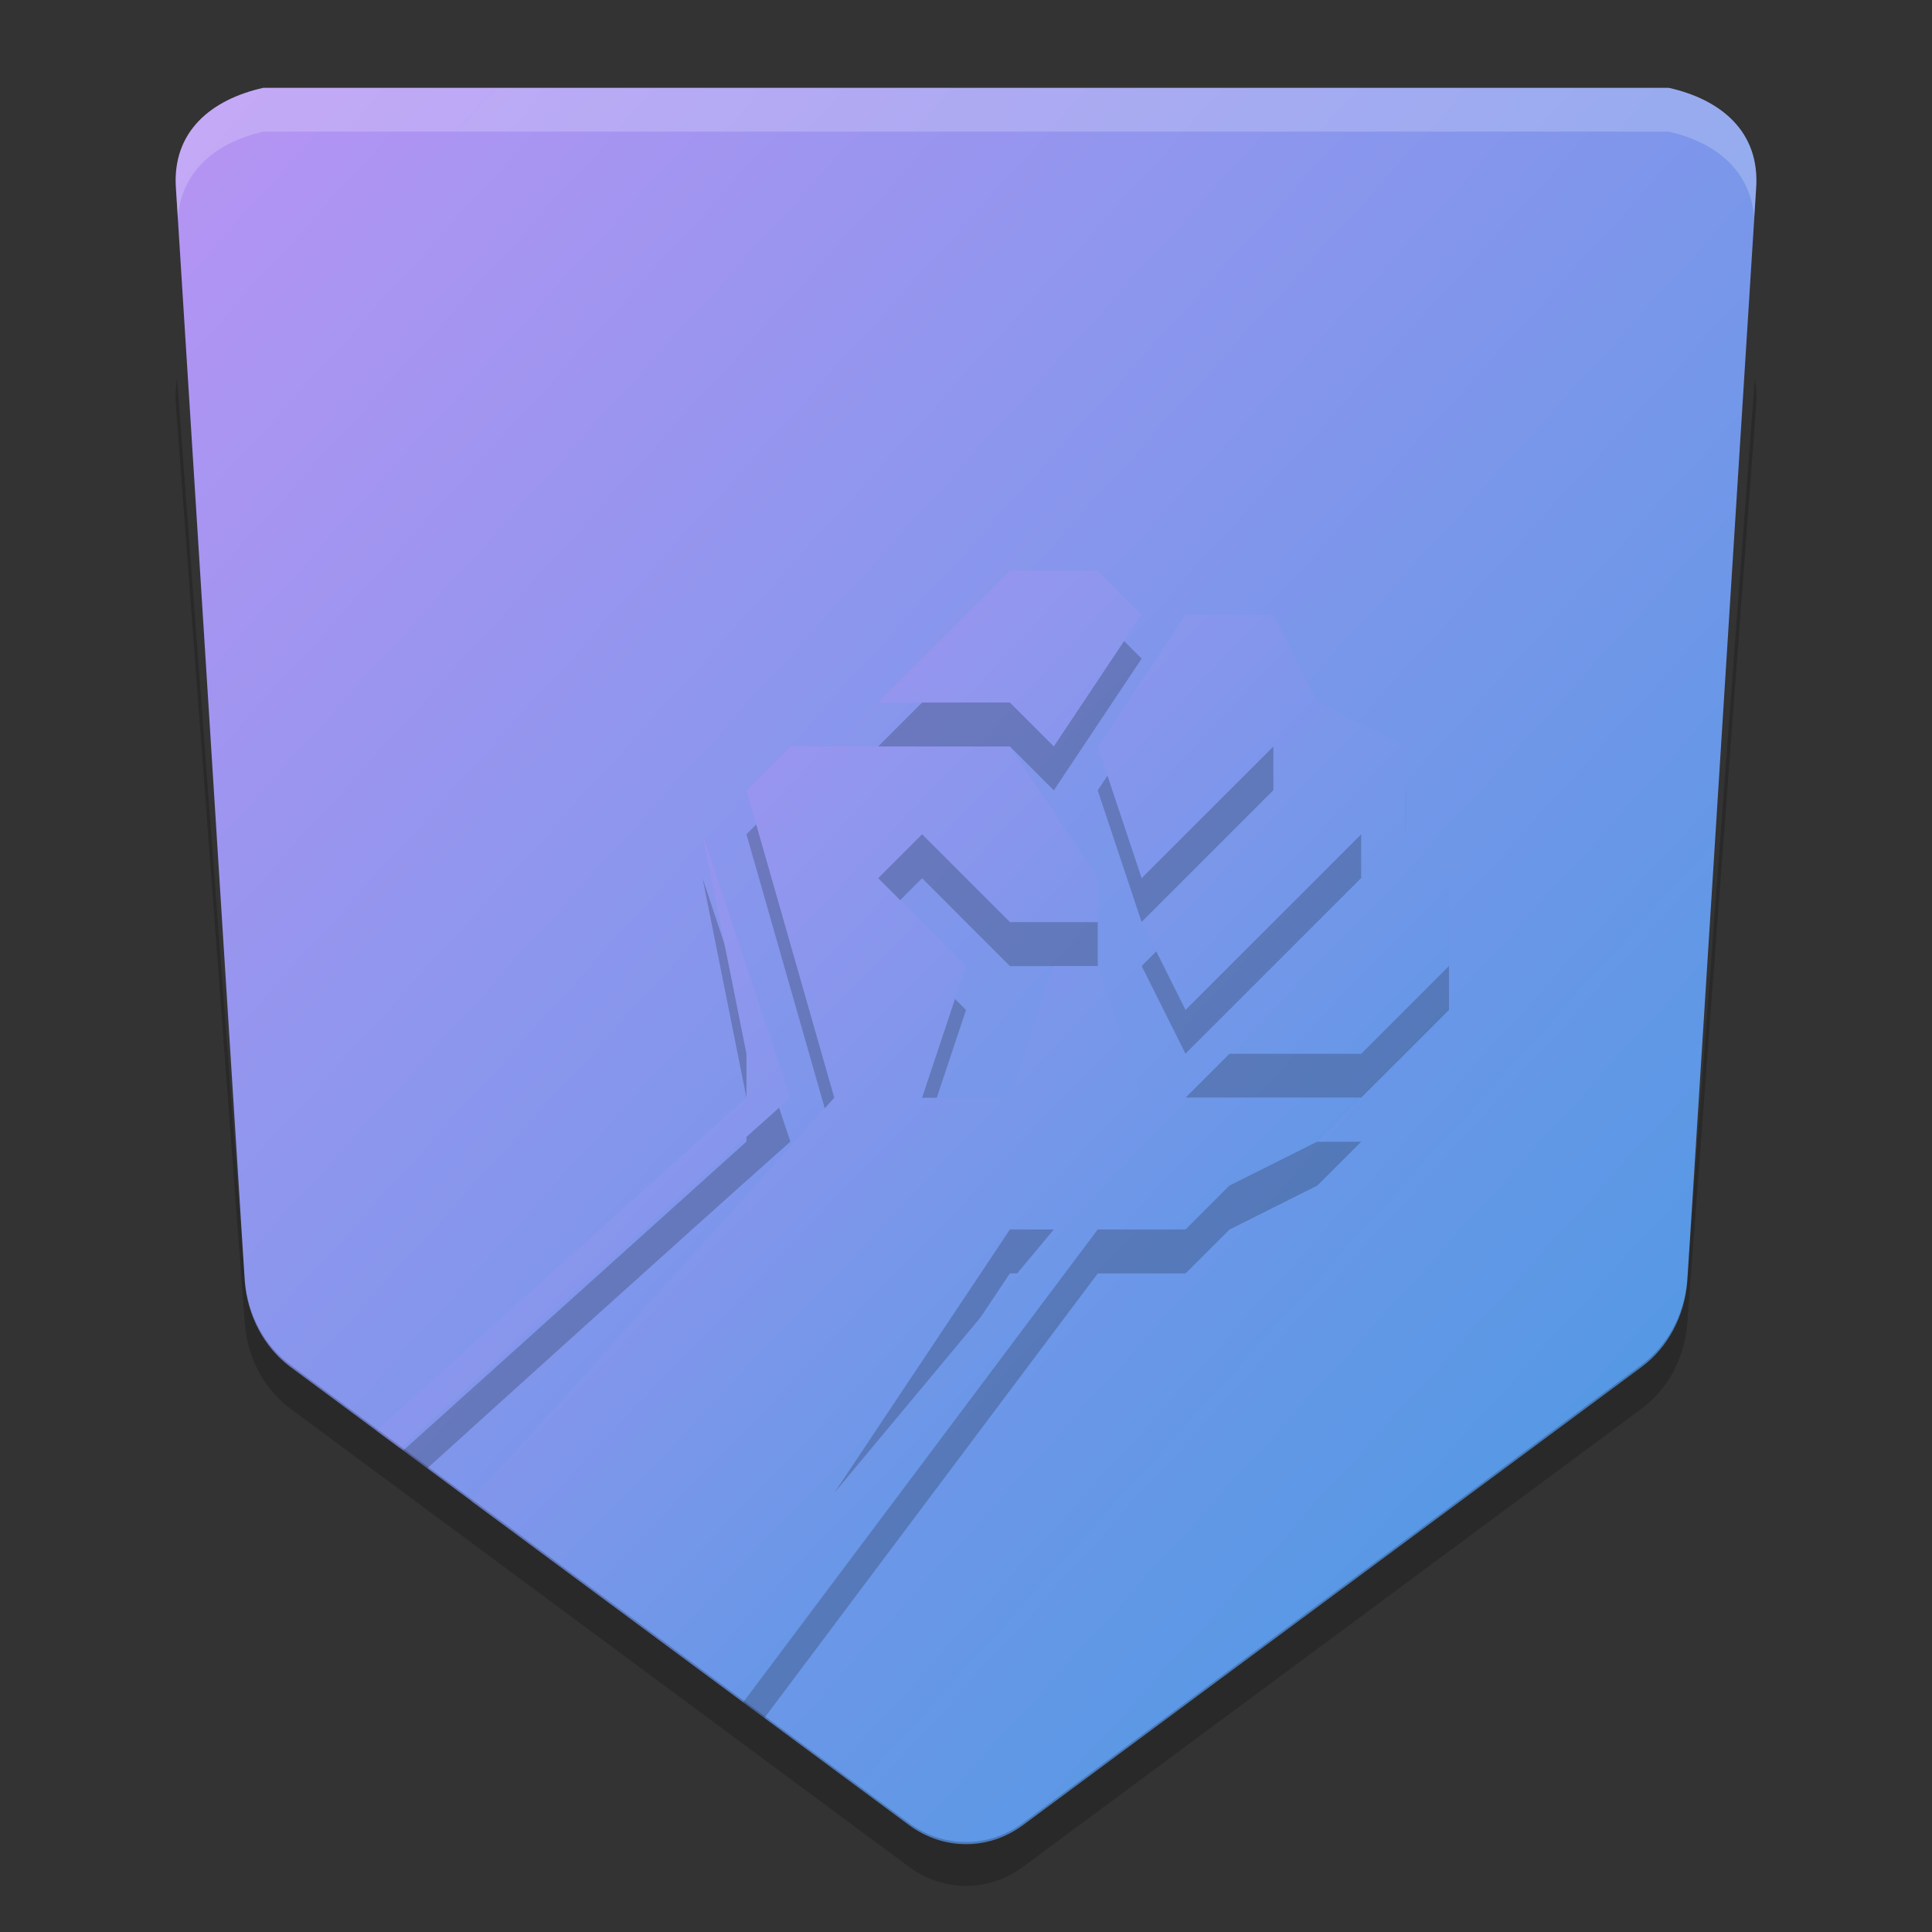 <svg xmlns="http://www.w3.org/2000/svg" width="22" height="22" version="1.1"><rect width="100%" height="100%" fill="#333333" stroke="none"/><defs>
<linearGradient id="ucPurpleBlue" x1="0%" y1="0%" x2="100%" y2="100%">
  <stop offset="0%" style="stop-color:#B794F4;stop-opacity:1"/>
  <stop offset="100%" style="stop-color:#4299E1;stop-opacity:1"/>
</linearGradient>
</defs>
 <g transform="translate(0 -1030.4)">
  <path fill="url(#ucPurpleBlue)" d="m3 1031.4c-0.585 0.13-1.046 0.492-0.996 1.152l0.783 12.435c0.03 0.396 0.221 0.756 0.518 0.977l7.044 5.217c0.395 0.292 0.909 0.292 1.303 0l7.044-5.217c0.298-0.221 0.488-0.58 0.518-0.977l0.783-12.435c0.05-0.66-0.411-1.022-0.996-1.152z"/>
  <path fill-rule="evenodd" opacity=".2" d="m11.5 1037.4-1.5 1.5h1.5l0.5 0.5 1-1.5-0.5-0.5h-1zm2 0.5-1 1.5 0.5 1.5 1.5-1.5v0.5l-1.5 1.5 0.5 1 2-2v0.5l-2 2h2l1-1v-1l-0.5-0.5v-1l-1-0.5-0.5-1h-1zm-4.5 1.5-0.5 0.5 1 3.5-3.861 4.292 3.065 2.271 3.796-5.062h1l0.5-0.5 1-0.5 0.5-0.5h-2.5l-0.5-1.5h-0.5l-0.5 1.5h-1l0.5-1.5-1-1 0.5-0.5 1 1h1v-0.5l-1-1.5h-2.5zm-1 1 0.5 2.5v0.5l-3.908 3.517 0.274 0.203c0.776-0.703 2.749-2.488 4.134-3.72l-1-3zm3.5 4.5h0.5l-2.5 3 2-3z"/>
  <path fill="url(#ucPurpleBlue)" fill-rule="evenodd" d="m11.5 1036.9-1.5 1.5h1.5l0.5 0.5 1-1.5-0.5-0.5h-1zm2 0.5-1 1.5 0.5 1.5 1.5-1.5v0.5l-1.5 1.5 0.5 1 2-2v0.5l-2 2h2l1-1v-1l-0.5-0.5v-1l-1-0.5-0.5-1h-1zm-4.5 1.5-0.5 0.5 1 3.5-4.132 4.592 3.095 2.292 4.037-5.384h1l0.5-0.5 1-0.5 0.5-0.5h-2.5l-0.5-1.5h-0.5l-0.5 1.5h-1l0.5-1.5-1-1 0.5-0.5 1 1h1v-0.5l-1-1.5h-2.5zm-1 1 0.5 2.5v0.5l-4.213 3.791 0.274 0.203c0.607-0.55 2.952-2.671 4.439-3.994l-1-3zm3.5 4.5h0.5l-2.5 3 2-3z"/>
  <path opacity=".2" d="m2.017 1034.7a1.174 1.304 0 0 0 -0.013 0.327l0.783 10.435a1.174 1.304 0 0 0 0.518 0.977l7.044 5.217a1.174 1.304 0 0 0 1.303 0l7.044-5.217a1.174 1.304 0 0 0 0.518 -0.977l0.783-10.435a1.174 1.304 0 0 0 -0.014 -0.323l-0.77 10.258a1.174 1.304 0 0 1 -0.518 0.977l-7.044 5.217a1.174 1.304 0 0 1 -1.303 0l-7.044-5.217a1.174 1.304 0 0 1 -0.518 -0.977l-0.771-10.262z"/>
  <path fill="#fff" opacity=".2" d="m3 1031.4c-0.585 0.13-1.046 0.492-0.996 1.152l0.021 0.328c0.042-0.544 0.447-0.863 0.975-0.981h16c0.528 0.117 0.933 0.436 0.975 0.981l0.021-0.328c0.05-0.66-0.411-1.022-0.996-1.152h-16z"/>
 </g>
</svg>
